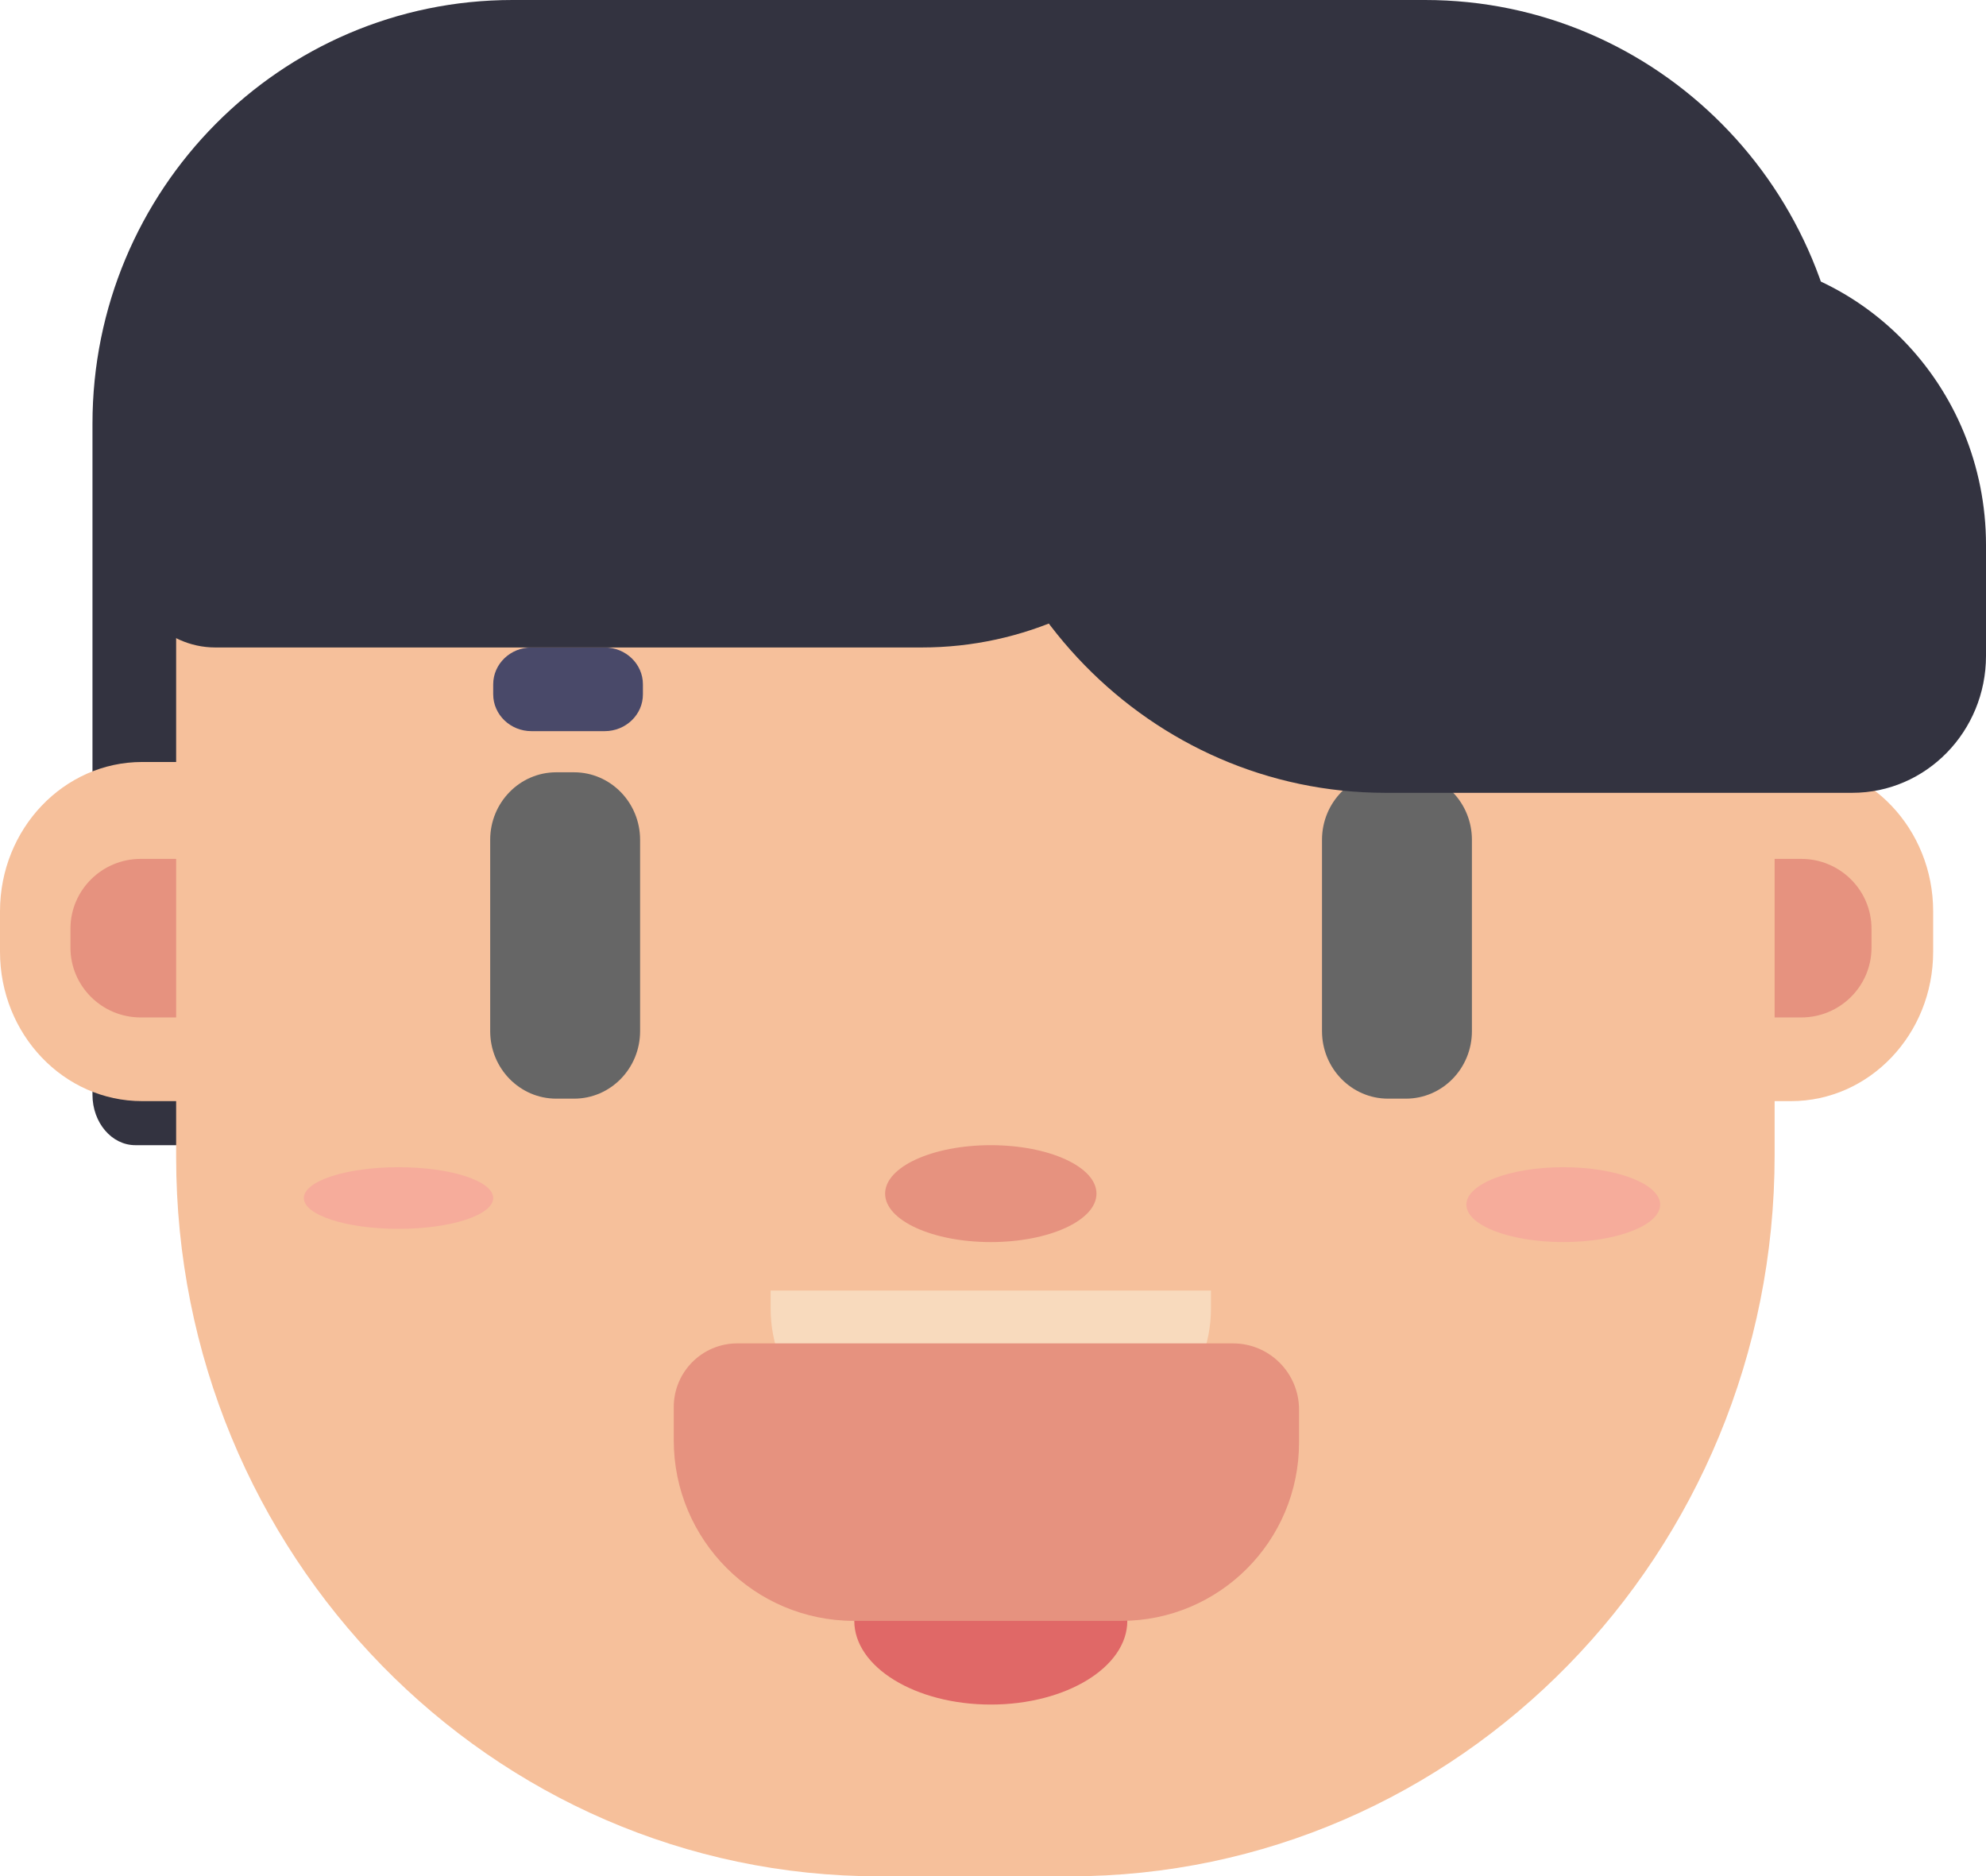 <svg width="451" height="426" viewBox="0 0 451 426" fill="none" xmlns="http://www.w3.org/2000/svg">
<path d="M42 260H30.739C25.365 260 21 254.885 21 248.554V247H42V260Z" fill="#333340"/>
<path d="M357.165 180H21V96.202C21 43.066 63.717 0 116.393 0H323.607C376.296 0 419 43.079 419 96.202V117.64C419 152.088 391.323 180 357.165 180Z" fill="#333340"/>
<path d="M406.707 250H32.293C14.461 250 0 234.813 0 216.085V206.915C0 188.187 14.461 173 32.293 173H406.707C424.539 173 439 188.187 439 206.915V216.085C439 234.826 424.539 250 406.707 250Z" fill="#F6C09B"/>
<path d="M409.043 231H31.957C23.147 231 16 223.899 16 215.145V210.855C16 202.101 23.147 195 31.957 195H409.043C417.853 195 425 202.101 425 210.855V215.145C425 223.899 417.853 231 409.043 231Z" fill="#E6927F"/>
<path d="M242.895 426H199.668C111.491 426 40 352.896 40 262.729V108.691C40 84.566 59.122 65 82.727 65H360.273C383.866 65 403 84.553 403 108.691V262.295C402.988 352.704 331.309 426 242.895 426Z" fill="#F6C09B"/>
<path d="M130.365 249.437H126.312C118.033 249.437 111.316 242.569 111.316 234.106V190.672C111.316 182.208 118.033 175.34 126.312 175.34H130.365C138.643 175.34 145.36 182.208 145.36 190.672V234.106C145.36 242.582 138.655 249.437 130.365 249.437Z" fill="#666666"/>
<path d="M246.611 327H203.389C187.715 327 175 313.598 175 297.048V293H275V297.048C275 313.585 262.285 327 246.611 327Z" fill="#F8DABD"/>
<path d="M225 387C242.121 387 256 378.493 256 368C256 357.507 242.121 349 225 349C207.879 349 194 357.507 194 368C194 378.493 207.879 387 225 387Z" fill="#E06867"/>
<path d="M254.595 368H193.944C171.325 368 153 349.623 153 326.968V319.466C153 311.473 159.459 305 167.435 305H280.002C288.284 305 295 311.73 295 320.03V327.532C294.988 349.881 276.908 368 254.595 368Z" fill="#E6927F"/>
<path d="M225 282C238.255 282 249 277.075 249 271C249 264.925 238.255 260 225 260C211.745 260 201 264.925 201 271C201 277.075 211.745 282 225 282Z" fill="#E6927F"/>
<path d="M319.261 249.437H315.208C306.93 249.437 300.213 242.569 300.213 234.106V190.672C300.213 182.208 306.93 175.34 315.208 175.34H319.261C327.54 175.34 334.257 182.208 334.257 190.672V234.106C334.257 242.582 327.54 249.437 319.261 249.437Z" fill="#666666"/>
<path d="M355 282C367.15 282 377 278.194 377 273.5C377 268.806 367.15 265 355 265C342.85 265 333 268.806 333 273.5C333 278.194 342.85 282 355 282Z" fill="#F6AC9B"/>
<path d="M90.5 279C102.374 279 112 275.866 112 272C112 268.134 102.374 265 90.5 265C78.626 265 69 268.134 69 272C69 275.866 78.626 279 90.5 279Z" fill="#F6AC9B"/>
<path d="M137.308 166H120.692C115.888 166 112 162.245 112 157.632V155.368C112 150.743 115.9 147 120.692 147H137.308C142.112 147 146 150.755 146 155.368V157.632C146.012 162.257 142.112 166 137.308 166Z" fill="#494969"/>
<path d="M209.348 147H48.898C37.358 147 28 137.046 28 124.772V102.292C28 71.21 51.689 46 80.923 46H293V58.022C293 107.157 255.542 147 209.348 147Z" fill="#333340"/>
<path d="M314.612 180H420.634C437.406 180 451 166.076 451 148.895V123.736C451 87.432 422.268 58 386.826 58H226.317C221.731 58 218 61.809 218 66.519V81.049C218 135.691 261.256 180 314.612 180Z" fill="#333340"/>
</svg>
